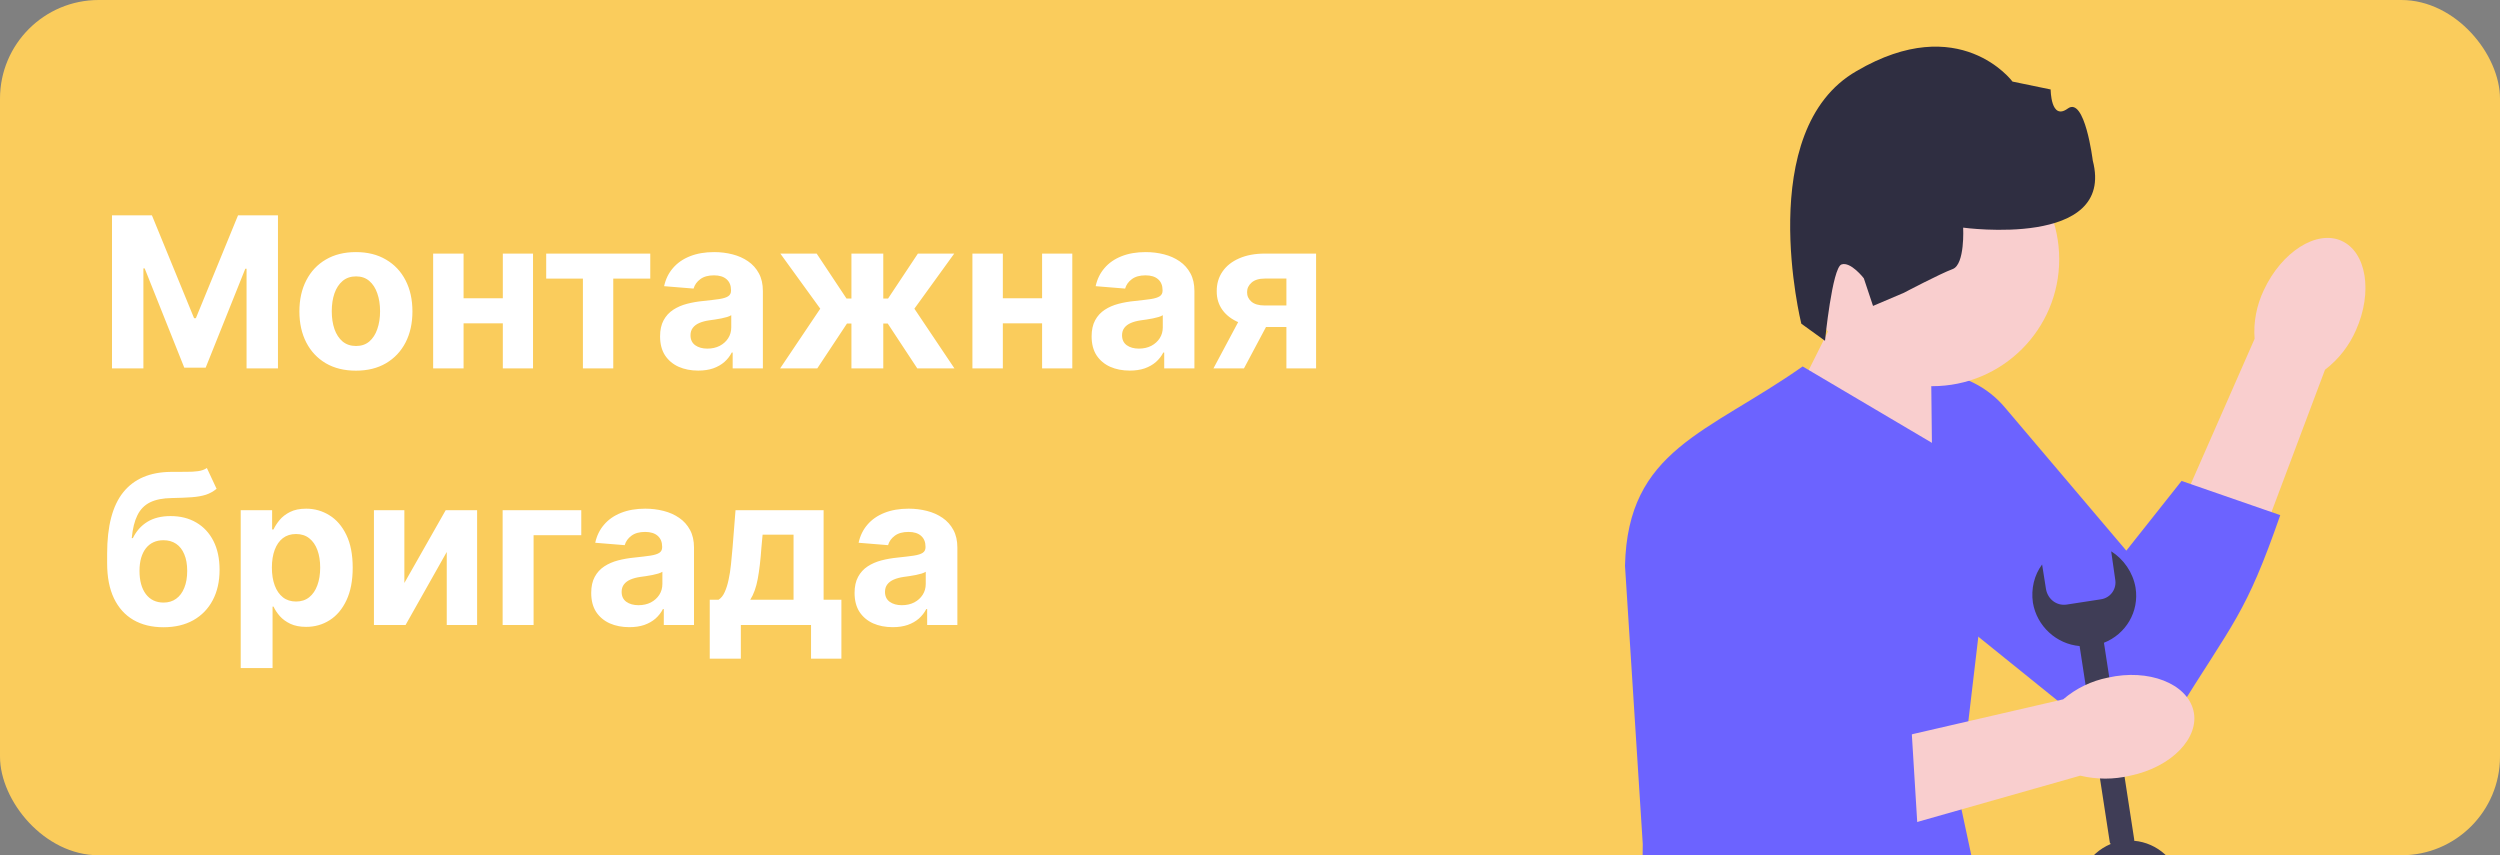 <svg width="380" height="130" viewBox="0 0 380 130" fill="none" xmlns="http://www.w3.org/2000/svg">
<rect x="0" y="0" width="380" height="130" fill="#808080" stroke="none"/>
<g clip-path="url(#clip0_171_144)">
<rect width="380" height="130" rx="15" fill="#FACC5C"/>
<path d="M17.023 32.727H23.091L29.5 48.364H29.773L36.182 32.727H42.25V56H37.477V40.852H37.284L31.261 55.886H28.011L21.989 40.795H21.796V56H17.023V32.727ZM54.099 56.341C52.334 56.341 50.808 55.966 49.52 55.216C48.24 54.458 47.251 53.405 46.554 52.057C45.857 50.701 45.508 49.129 45.508 47.341C45.508 45.538 45.857 43.962 46.554 42.614C47.251 41.258 48.24 40.205 49.52 39.455C50.808 38.697 52.334 38.318 54.099 38.318C55.865 38.318 57.387 38.697 58.668 39.455C59.956 40.205 60.948 41.258 61.645 42.614C62.342 43.962 62.69 45.538 62.69 47.341C62.69 49.129 62.342 50.701 61.645 52.057C60.948 53.405 59.956 54.458 58.668 55.216C57.387 55.966 55.865 56.341 54.099 56.341ZM54.122 52.591C54.925 52.591 55.596 52.364 56.133 51.909C56.671 51.447 57.077 50.818 57.349 50.023C57.63 49.227 57.77 48.322 57.77 47.307C57.77 46.292 57.63 45.386 57.349 44.591C57.077 43.795 56.671 43.167 56.133 42.705C55.596 42.242 54.925 42.011 54.122 42.011C53.312 42.011 52.63 42.242 52.077 42.705C51.531 43.167 51.118 43.795 50.838 44.591C50.565 45.386 50.429 46.292 50.429 47.307C50.429 48.322 50.565 49.227 50.838 50.023C51.118 50.818 51.531 51.447 52.077 51.909C52.63 52.364 53.312 52.591 54.122 52.591ZM77.986 45.341V49.148H68.872V45.341H77.986ZM70.463 38.545V56H65.838V38.545H70.463ZM81.02 38.545V56H76.429V38.545H81.02ZM83.023 42.352V38.545H98.841V42.352H93.216V56H88.602V42.352H83.023ZM106.128 56.33C105.014 56.33 104.022 56.136 103.151 55.75C102.279 55.356 101.59 54.776 101.082 54.011C100.582 53.239 100.332 52.276 100.332 51.125C100.332 50.155 100.51 49.341 100.866 48.682C101.223 48.023 101.707 47.492 102.321 47.091C102.935 46.689 103.632 46.386 104.412 46.182C105.2 45.977 106.026 45.833 106.889 45.75C107.904 45.644 108.723 45.545 109.344 45.455C109.965 45.356 110.416 45.212 110.696 45.023C110.976 44.833 111.116 44.553 111.116 44.182V44.114C111.116 43.394 110.889 42.837 110.435 42.443C109.988 42.049 109.351 41.852 108.526 41.852C107.654 41.852 106.961 42.045 106.446 42.432C105.931 42.811 105.59 43.288 105.423 43.864L100.946 43.5C101.173 42.439 101.62 41.523 102.287 40.75C102.954 39.97 103.813 39.371 104.866 38.955C105.927 38.53 107.154 38.318 108.548 38.318C109.518 38.318 110.446 38.432 111.332 38.659C112.226 38.886 113.018 39.239 113.707 39.716C114.404 40.193 114.954 40.807 115.355 41.557C115.757 42.299 115.957 43.189 115.957 44.227V56H111.366V53.58H111.23C110.95 54.125 110.575 54.606 110.105 55.023C109.635 55.432 109.071 55.754 108.412 55.989C107.753 56.216 106.991 56.33 106.128 56.33ZM107.514 52.989C108.226 52.989 108.855 52.849 109.401 52.568C109.946 52.28 110.374 51.894 110.685 51.409C110.995 50.924 111.151 50.375 111.151 49.761V47.909C110.999 48.008 110.791 48.099 110.526 48.182C110.268 48.258 109.976 48.33 109.651 48.398C109.325 48.458 108.999 48.515 108.673 48.568C108.348 48.614 108.052 48.655 107.787 48.693C107.219 48.776 106.723 48.909 106.298 49.091C105.874 49.273 105.545 49.519 105.31 49.83C105.075 50.133 104.957 50.511 104.957 50.966C104.957 51.625 105.196 52.129 105.673 52.477C106.158 52.818 106.772 52.989 107.514 52.989ZM118.577 56L124.679 46.92L118.611 38.545H124.134L128.668 45.375H129.418V38.545H134.259V45.375H134.986L139.52 38.545H145.043L138.986 46.92L145.077 56H139.429L134.94 49.182H134.259V56H129.418V49.182H128.736L124.224 56H118.577ZM159.955 45.341V49.148H150.841V45.341H159.955ZM152.432 38.545V56H147.807V38.545H152.432ZM162.989 38.545V56H158.398V38.545H162.989ZM171.722 56.33C170.608 56.33 169.616 56.136 168.744 55.75C167.873 55.356 167.184 54.776 166.676 54.011C166.176 53.239 165.926 52.276 165.926 51.125C165.926 50.155 166.104 49.341 166.46 48.682C166.816 48.023 167.301 47.492 167.915 47.091C168.528 46.689 169.225 46.386 170.006 46.182C170.794 45.977 171.619 45.833 172.483 45.75C173.498 45.644 174.316 45.545 174.938 45.455C175.559 45.356 176.009 45.212 176.29 45.023C176.57 44.833 176.71 44.553 176.71 44.182V44.114C176.71 43.394 176.483 42.837 176.028 42.443C175.581 42.049 174.945 41.852 174.119 41.852C173.248 41.852 172.555 42.045 172.04 42.432C171.525 42.811 171.184 43.288 171.017 43.864L166.54 43.5C166.767 42.439 167.214 41.523 167.881 40.75C168.547 39.97 169.407 39.371 170.46 38.955C171.521 38.53 172.748 38.318 174.142 38.318C175.112 38.318 176.04 38.432 176.926 38.659C177.82 38.886 178.612 39.239 179.301 39.716C179.998 40.193 180.547 40.807 180.949 41.557C181.35 42.299 181.551 43.189 181.551 44.227V56H176.96V53.58H176.824C176.544 54.125 176.169 54.606 175.699 55.023C175.229 55.432 174.665 55.754 174.006 55.989C173.347 56.216 172.585 56.33 171.722 56.33ZM173.108 52.989C173.82 52.989 174.449 52.849 174.994 52.568C175.54 52.28 175.968 51.894 176.278 51.409C176.589 50.924 176.744 50.375 176.744 49.761V47.909C176.593 48.008 176.384 48.099 176.119 48.182C175.862 48.258 175.57 48.33 175.244 48.398C174.919 48.458 174.593 48.515 174.267 48.568C173.941 48.614 173.646 48.655 173.381 48.693C172.813 48.776 172.316 48.909 171.892 49.091C171.468 49.273 171.138 49.519 170.903 49.83C170.669 50.133 170.551 50.511 170.551 50.966C170.551 51.625 170.79 52.129 171.267 52.477C171.752 52.818 172.366 52.989 173.108 52.989ZM195.534 56V42.341H192.261C191.375 42.341 190.701 42.545 190.239 42.955C189.777 43.364 189.549 43.849 189.557 44.409C189.549 44.977 189.769 45.458 190.216 45.852C190.67 46.239 191.337 46.432 192.216 46.432H197.148V49.705H192.216C190.723 49.705 189.432 49.477 188.341 49.023C187.25 48.568 186.409 47.936 185.818 47.125C185.227 46.307 184.936 45.356 184.943 44.273C184.936 43.136 185.227 42.14 185.818 41.284C186.409 40.42 187.254 39.75 188.352 39.273C189.458 38.788 190.761 38.545 192.261 38.545H200.045V56H195.534ZM184.443 56L189.295 46.909H193.92L189.08 56H184.443ZM31.443 71.136L32.92 74.296C32.428 74.704 31.883 75.008 31.284 75.204C30.686 75.394 29.97 75.519 29.136 75.579C28.311 75.64 27.303 75.682 26.114 75.704C24.765 75.72 23.667 75.936 22.818 76.352C21.97 76.769 21.326 77.424 20.886 78.318C20.447 79.204 20.159 80.364 20.023 81.796H20.193C20.716 80.727 21.451 79.901 22.398 79.318C23.352 78.735 24.53 78.443 25.932 78.443C27.417 78.443 28.716 78.769 29.829 79.421C30.951 80.072 31.822 81.008 32.443 82.227C33.064 83.447 33.375 84.909 33.375 86.614C33.375 88.386 33.026 89.928 32.33 91.239C31.64 92.542 30.659 93.553 29.386 94.273C28.114 94.985 26.599 95.341 24.841 95.341C23.076 95.341 21.553 94.97 20.273 94.227C19 93.485 18.015 92.39 17.318 90.943C16.629 89.496 16.284 87.716 16.284 85.602V84.171C16.284 79.966 17.102 76.849 18.739 74.818C20.375 72.788 22.78 71.758 25.954 71.727C26.818 71.712 27.599 71.708 28.296 71.716C28.992 71.724 29.602 71.689 30.125 71.614C30.655 71.538 31.095 71.379 31.443 71.136ZM24.864 91.591C25.606 91.591 26.242 91.398 26.773 91.011C27.311 90.625 27.724 90.072 28.011 89.352C28.307 88.633 28.454 87.773 28.454 86.773C28.454 85.78 28.307 84.939 28.011 84.25C27.724 83.553 27.311 83.023 26.773 82.659C26.235 82.296 25.591 82.114 24.841 82.114C24.28 82.114 23.776 82.216 23.329 82.421C22.883 82.625 22.5 82.928 22.182 83.329C21.871 83.724 21.629 84.212 21.454 84.796C21.288 85.371 21.204 86.03 21.204 86.773C21.204 88.265 21.526 89.443 22.171 90.307C22.822 91.163 23.72 91.591 24.864 91.591ZM36.588 101.545V77.546H41.361V80.477H41.577C41.789 80.008 42.096 79.53 42.497 79.046C42.906 78.553 43.437 78.144 44.088 77.818C44.747 77.485 45.565 77.318 46.543 77.318C47.815 77.318 48.99 77.651 50.065 78.318C51.141 78.977 52.001 79.974 52.645 81.307C53.289 82.633 53.611 84.296 53.611 86.296C53.611 88.242 53.296 89.886 52.668 91.227C52.046 92.561 51.198 93.572 50.122 94.261C49.054 94.943 47.857 95.284 46.531 95.284C45.592 95.284 44.793 95.129 44.133 94.818C43.482 94.508 42.948 94.117 42.531 93.648C42.115 93.171 41.796 92.689 41.577 92.204H41.429V101.545H36.588ZM41.327 86.273C41.327 87.311 41.471 88.216 41.758 88.989C42.046 89.761 42.463 90.364 43.008 90.796C43.554 91.22 44.217 91.432 44.997 91.432C45.785 91.432 46.452 91.216 46.997 90.784C47.543 90.345 47.956 89.739 48.236 88.966C48.524 88.186 48.668 87.288 48.668 86.273C48.668 85.265 48.528 84.379 48.247 83.614C47.967 82.849 47.554 82.25 47.008 81.818C46.463 81.386 45.793 81.171 44.997 81.171C44.209 81.171 43.543 81.379 42.997 81.796C42.459 82.212 42.046 82.803 41.758 83.568C41.471 84.333 41.327 85.235 41.327 86.273ZM61.463 88.614L67.747 77.546H72.52V95H67.906V83.898L61.645 95H56.838V77.546H61.463V88.614ZM88.355 77.546V81.352H81.105V95H76.401V77.546H88.355ZM95.659 95.329C94.546 95.329 93.553 95.136 92.682 94.75C91.811 94.356 91.121 93.776 90.614 93.011C90.114 92.239 89.864 91.276 89.864 90.125C89.864 89.155 90.042 88.341 90.398 87.682C90.754 87.023 91.239 86.492 91.852 86.091C92.466 85.689 93.163 85.386 93.943 85.182C94.731 84.977 95.557 84.833 96.421 84.75C97.436 84.644 98.254 84.546 98.875 84.454C99.496 84.356 99.947 84.212 100.227 84.023C100.508 83.833 100.648 83.553 100.648 83.182V83.114C100.648 82.394 100.42 81.837 99.966 81.443C99.519 81.049 98.883 80.852 98.057 80.852C97.186 80.852 96.492 81.046 95.977 81.432C95.462 81.811 95.121 82.288 94.954 82.864L90.477 82.5C90.704 81.439 91.151 80.523 91.818 79.75C92.485 78.97 93.345 78.371 94.398 77.954C95.458 77.53 96.686 77.318 98.079 77.318C99.049 77.318 99.977 77.432 100.864 77.659C101.758 77.886 102.549 78.239 103.239 78.716C103.936 79.193 104.485 79.807 104.886 80.557C105.288 81.299 105.489 82.189 105.489 83.227V95H100.898V92.579H100.761C100.481 93.125 100.106 93.606 99.636 94.023C99.167 94.432 98.602 94.754 97.943 94.989C97.284 95.216 96.523 95.329 95.659 95.329ZM97.046 91.989C97.758 91.989 98.386 91.849 98.932 91.568C99.477 91.28 99.905 90.894 100.216 90.409C100.527 89.924 100.682 89.375 100.682 88.761V86.909C100.53 87.008 100.322 87.099 100.057 87.182C99.799 87.258 99.508 87.329 99.182 87.398C98.856 87.458 98.53 87.515 98.204 87.568C97.879 87.614 97.583 87.655 97.318 87.693C96.75 87.776 96.254 87.909 95.829 88.091C95.405 88.273 95.076 88.519 94.841 88.829C94.606 89.133 94.489 89.511 94.489 89.966C94.489 90.625 94.727 91.129 95.204 91.477C95.689 91.818 96.303 91.989 97.046 91.989ZM107.881 100.114V91.159H109.222C109.608 90.917 109.919 90.53 110.153 90C110.396 89.47 110.593 88.845 110.744 88.125C110.903 87.405 111.025 86.629 111.108 85.796C111.199 84.954 111.278 84.106 111.347 83.25L111.801 77.546H125.188V91.159H127.892V100.114H123.278V95H112.608V100.114H107.881ZM114.04 91.159H120.619V81.273H115.915L115.733 83.25C115.604 85.114 115.419 86.697 115.176 88C114.934 89.296 114.555 90.349 114.04 91.159ZM135.69 95.329C134.577 95.329 133.584 95.136 132.713 94.75C131.842 94.356 131.152 93.776 130.645 93.011C130.145 92.239 129.895 91.276 129.895 90.125C129.895 89.155 130.073 88.341 130.429 87.682C130.785 87.023 131.27 86.492 131.884 86.091C132.497 85.689 133.194 85.386 133.974 85.182C134.762 84.977 135.588 84.833 136.452 84.75C137.467 84.644 138.285 84.546 138.906 84.454C139.527 84.356 139.978 84.212 140.259 84.023C140.539 83.833 140.679 83.553 140.679 83.182V83.114C140.679 82.394 140.452 81.837 139.997 81.443C139.55 81.049 138.914 80.852 138.088 80.852C137.217 80.852 136.524 81.046 136.009 81.432C135.493 81.811 135.152 82.288 134.986 82.864L130.509 82.5C130.736 81.439 131.183 80.523 131.849 79.75C132.516 78.97 133.376 78.371 134.429 77.954C135.49 77.53 136.717 77.318 138.111 77.318C139.08 77.318 140.009 77.432 140.895 77.659C141.789 77.886 142.58 78.239 143.27 78.716C143.967 79.193 144.516 79.807 144.918 80.557C145.319 81.299 145.52 82.189 145.52 83.227V95H140.929V92.579H140.793C140.512 93.125 140.137 93.606 139.668 94.023C139.198 94.432 138.634 94.754 137.974 94.989C137.315 95.216 136.554 95.329 135.69 95.329ZM137.077 91.989C137.789 91.989 138.418 91.849 138.963 91.568C139.509 91.28 139.937 90.894 140.247 90.409C140.558 89.924 140.713 89.375 140.713 88.761V86.909C140.562 87.008 140.353 87.099 140.088 87.182C139.83 87.258 139.539 87.329 139.213 87.398C138.887 87.458 138.562 87.515 138.236 87.568C137.91 87.614 137.615 87.655 137.349 87.693C136.781 87.776 136.285 87.909 135.861 88.091C135.437 88.273 135.107 88.519 134.872 88.829C134.637 89.133 134.52 89.511 134.52 89.966C134.52 90.625 134.759 91.129 135.236 91.477C135.721 91.818 136.334 91.989 137.077 91.989Z" fill="white"/>
<g clip-path="url(#clip1_171_144)">
<path d="M358.1 50.2C360.7 44.4 359.7 38.3 355.9 36.6C352.1 34.9 346.8 38.3 344.1 44.1C343 46.4 342.5 49 342.7 51.5L331.8 76.3L344 81.2L353.4 56.2C355.5 54.6 357.1 52.5 358.1 50.2Z" fill="#F9CECE"/>
<path d="M283.1 60.7C276.5 66.9 276.9 77.6 284 83.3L318.7 111.3C322.5 114.4 328.1 113.3 330.5 109C339.6 94.3 341.3 93.5 346.6 78.3L331.6 73.1L323.2 83.7L304.8 62C299.3 55.4 289.3 54.8 283.1 60.7Z" fill="#6C63FF"/>
<path d="M278 50.1L272.3 61.5L293.7 71.9L293.5 53.6L278 50.1Z" fill="#F9CECE"/>
<path d="M293.7 58.7C283.041 58.7 274.4 50.059 274.4 39.4C274.4 28.741 283.041 20.1 293.7 20.1C304.359 20.1 313 28.741 313 39.4C313 50.059 304.359 58.7 293.7 58.7Z" fill="#F9CECE"/>
<path d="M293.8 67.4L274 55.7C259.5 65.9 247.4 68.3 247 86L249.7 128.3L249.5 146.5C249.4 154.1 255.6 160.4 263.3 160.4H291.6C299.1 160.4 304.6 153.5 303.1 146.2L297.8 121.4L303.5 73.1L293.8 67.4Z" fill="#6C63FF"/>
<path d="M273.8 49.2L277.4 51.8C277.4 51.8 278.5 40.7 279.9 40.2C281.3 39.7 283.3 42.3 283.3 42.3L284.7 46.5L289.4 44.5C289.4 44.5 294.9 41.6 296.8 40.9C298.7 40.2 298.4 34.6 298.4 34.6C298.4 34.6 321.6 37.8 318.1 24.4C318.1 24.4 316.9 14.6 314.3 16.5C311.7 18.4 311.7 13.6 311.7 13.6L305.9 12.4C305.9 12.4 297.9 1.6 282.2 10.8C266.5 19.8 273.8 49.2 273.8 49.2Z" fill="#2F2E41"/>
<path d="M314.1 91.9L319.3 91.1C320.8 90.9 321.8 89.5 321.5 88L320.9 83.8C322.8 85 324.2 87 324.6 89.3C325.2 93 323.1 96.4 319.8 97.7L324.4 127.6C324.4 127.7 324.4 127.7 324.4 127.8C327.9 128.1 331 130.8 331.5 134.4C331.8 136.5 331.3 138.6 330.1 140.2L329.5 136.4C329.3 134.9 327.9 133.9 326.4 134.2L321.2 135C319.7 135.2 318.7 136.6 319 138.1L319.6 142.3C317.7 141.1 316.3 139.2 316 136.8C315.4 133.1 317.5 129.7 320.8 128.3C320.8 128.2 320.8 128.2 320.7 128.1L316.1 98.2C312.6 97.9 309.6 95.2 309 91.6C308.7 89.5 309.2 87.4 310.4 85.8L311 89.6C311.3 91.1 312.6 92.1 314.1 91.9Z" fill="#3F3D56"/>
<path d="M323.8 117.9C330.1 116.6 334.4 112.1 333.4 108C332.4 103.9 326.6 101.6 320.4 103C317.9 103.5 315.6 104.6 313.6 106.3L287.2 112.4L290.5 125.2L316.2 117.9C318.7 118.5 321.3 118.5 323.8 117.9Z" fill="#F9CECE"/>
<path d="M270.7 63.9C261.7 62.3 253.4 69 253.1 78.1L251.3 122.6C251.1 127.5 255.3 131.3 260.1 130.7C277.4 129.2 276.2 131 291.5 126.3L290.5 110L276.2 109.8L282.6 82.1C284.6 73.7 279.2 65.4 270.7 63.9Z" fill="#6C63FF"/>
</g>
</g>
<defs>
<clipPath id="clip0_171_144">
<rect width="380" height="130" rx="15" fill="white"/>
</clipPath>
<clipPath id="clip1_171_144">
<rect width="119.6" height="321.6" fill="white" transform="matrix(-1 0 0 1 359.6 7)"/>
</clipPath>
</defs>
</svg>
